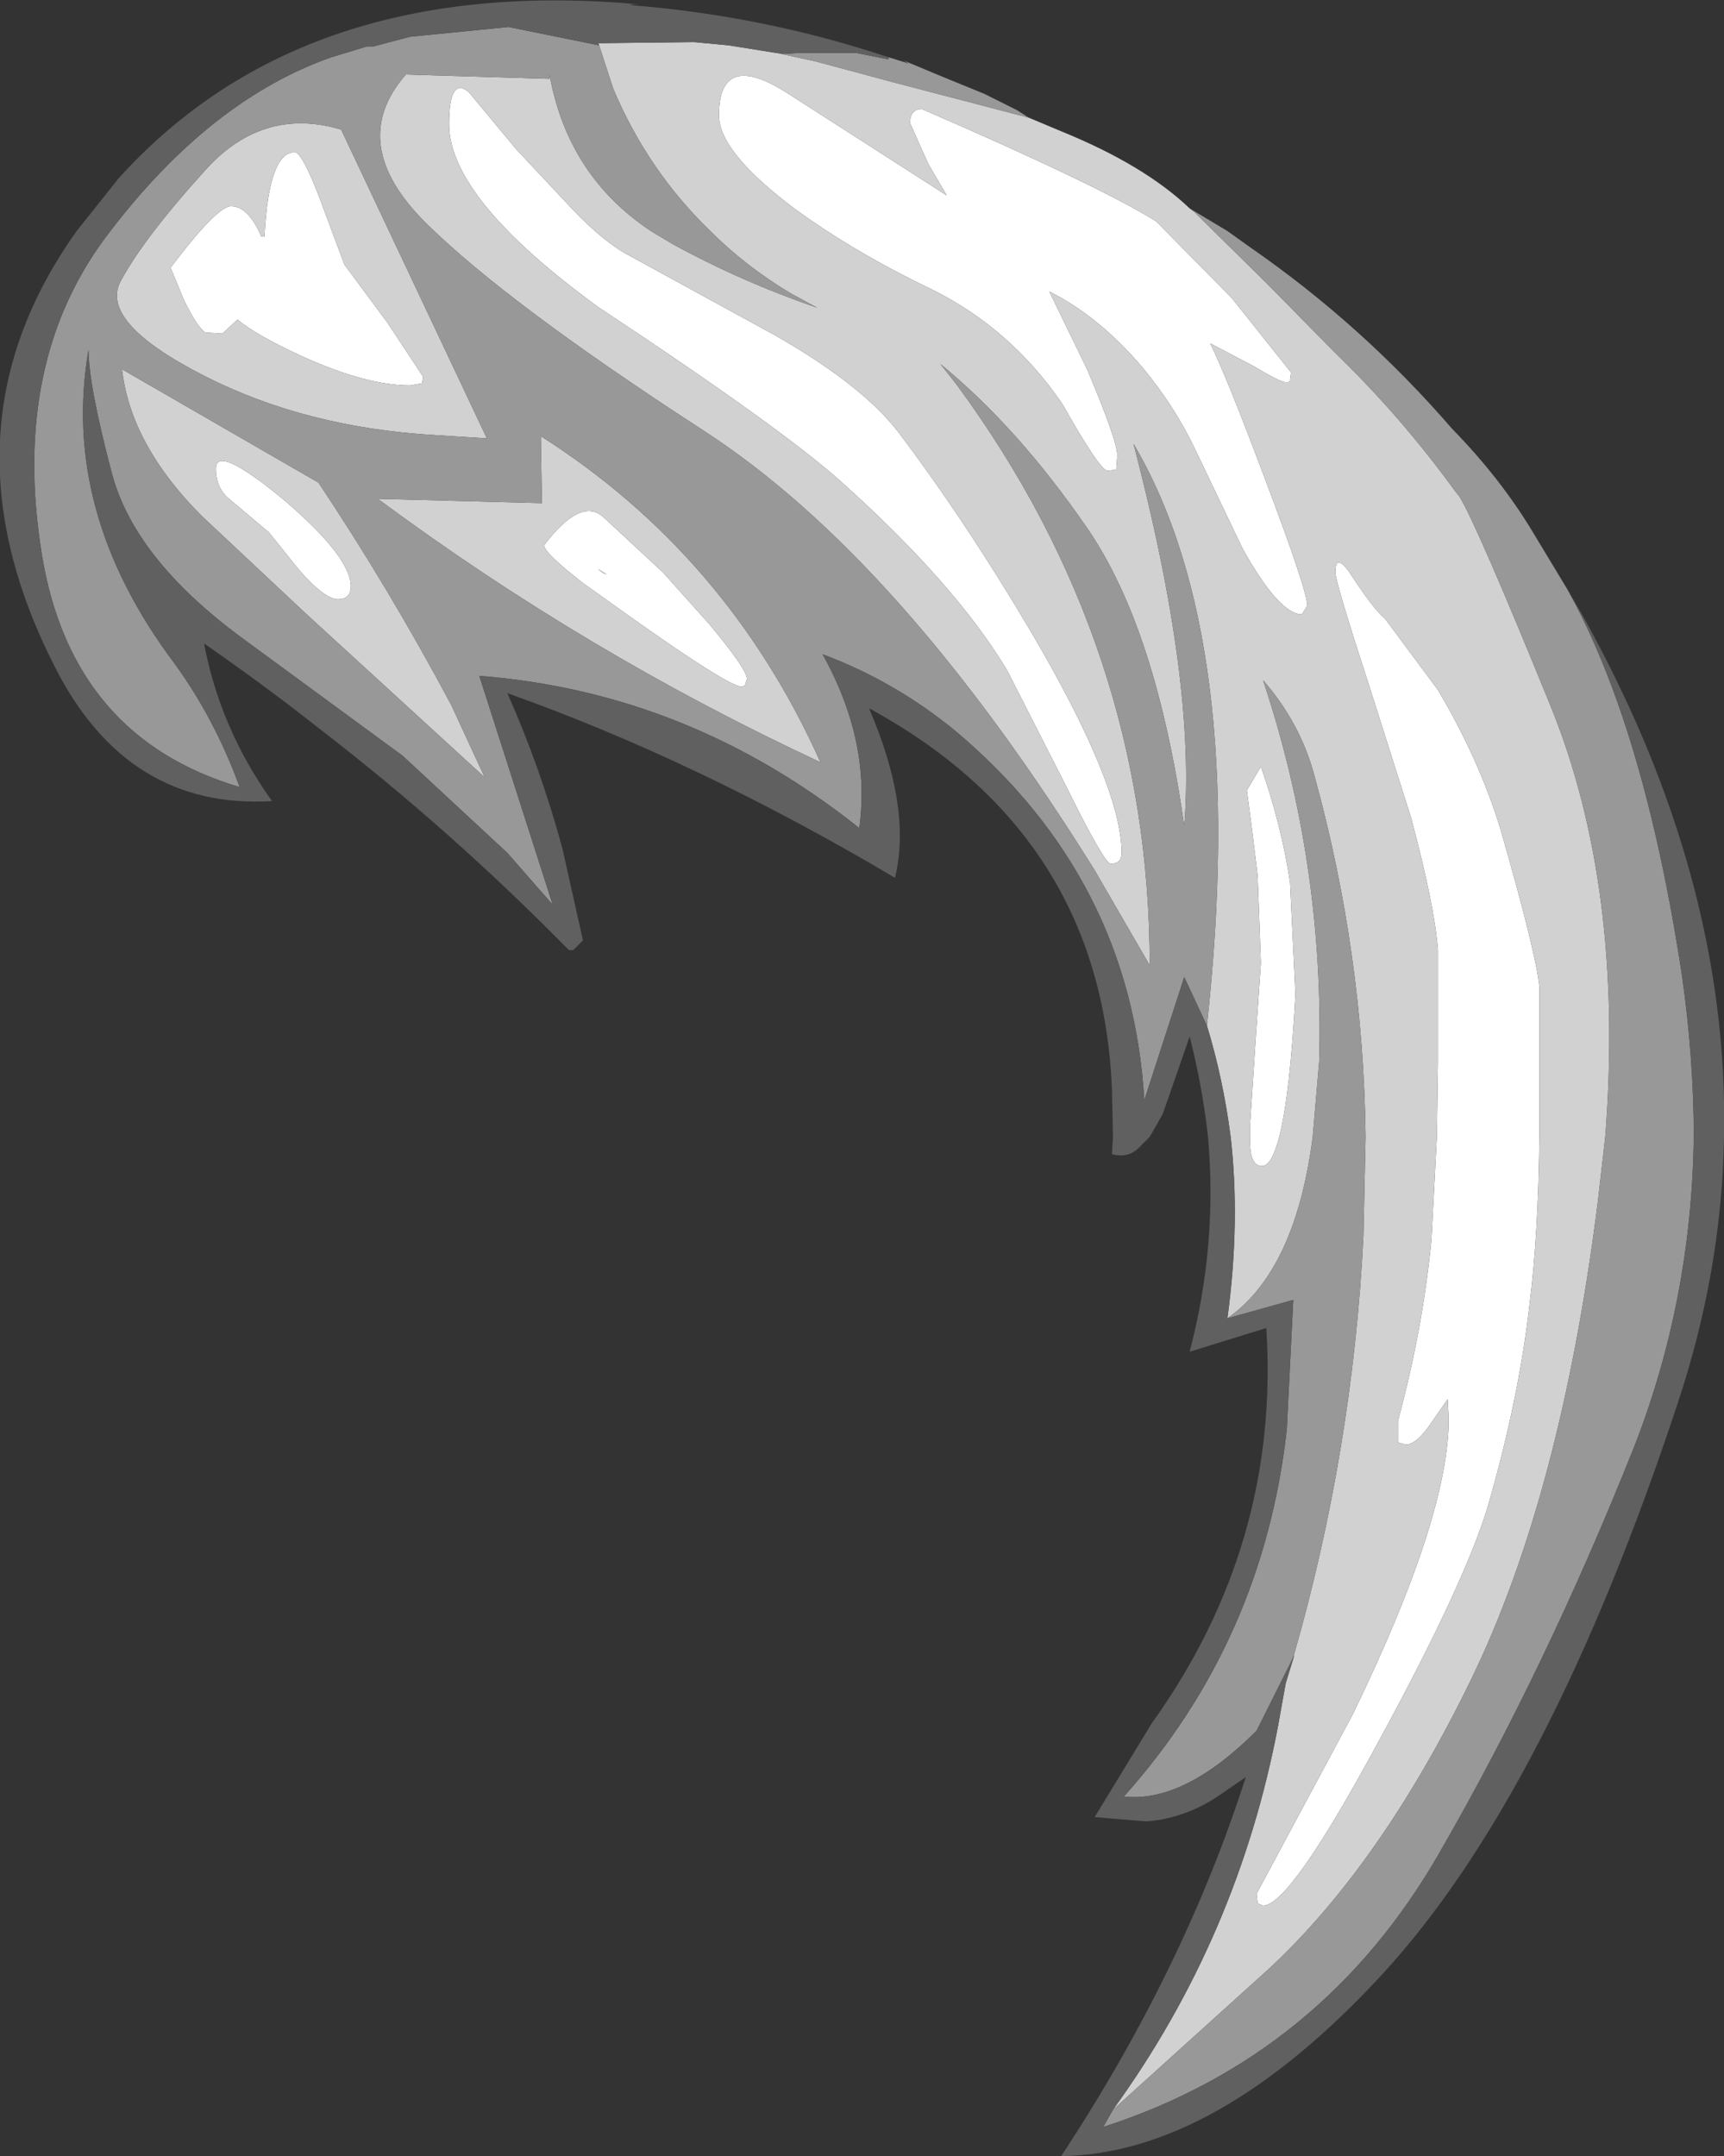 <?xml version="1.0" encoding="UTF-8" standalone="no"?>
<svg xmlns:ffdec="https://www.free-decompiler.com/flash" xmlns:xlink="http://www.w3.org/1999/xlink" ffdec:objectType="shape" height="99.85px" width="79.85px" xmlns="http://www.w3.org/2000/svg">
  <rect width="100%" height="100%" fill="#333333" stroke="none"/>
  <g transform="matrix(1.0, 0.0, 0.0, 1.0, 58.25, 49.8)">
    <path d="M-14.4 -40.75 L-15.25 -42.2 -16.1 -44.1 Q-16.1 -44.75 -15.55 -44.75 -7.35 -41.2 -4.7 -39.55 L-1.2 -36.0 1.55 -32.55 1.5 -32.2 Q1.55 -32.1 1.3 -32.1 1.05 -32.1 -0.2 -32.85 L-2.2 -33.9 Q-1.45 -32.4 0.35 -27.6 2.3 -22.45 2.3 -21.75 L2.05 -21.35 Q1.0 -21.35 -0.7 -24.4 L-2.9 -29.0 Q-3.85 -31.0 -5.35 -32.8 -7.35 -35.15 -9.65 -36.3 L-7.9 -32.7 Q-6.5 -29.4 -6.5 -28.7 L-6.55 -28.05 -6.95 -28.0 Q-7.3 -28.0 -9.05 -31.1 -11.45 -34.6 -15.1 -36.4 -18.65 -38.1 -21.4 -40.1 -24.95 -42.75 -24.95 -44.45 -24.95 -47.5 -21.8 -45.5 L-14.4 -40.75 M13.05 1.5 L13.05 2.85 Q13.0 7.35 12.6 10.55 12.1 15.0 10.65 20.0 9.55 23.6 5.6 30.85 1.5 38.45 0.25 38.45 L0.0 38.35 -0.05 37.9 4.4 29.6 Q8.85 20.45 8.85 15.9 L8.8 15.0 8.0 16.15 Q7.35 17.1 6.85 17.1 L6.5 17.0 6.5 16.0 Q7.65 11.75 8.05 7.6 L8.3 2.85 8.35 -0.55 8.35 -5.8 Q8.2 -7.85 7.1 -11.95 L5.1 -18.25 Q3.6 -22.85 3.6 -23.3 3.6 -24.2 4.25 -23.3 5.35 -21.6 5.9 -21.15 L8.35 -17.85 Q10.25 -14.65 11.25 -11.4 12.9 -5.65 13.05 -4.1 L13.05 1.5 M0.15 -14.3 Q1.1 -11.6 1.5 -8.95 L1.75 -3.75 Q1.5 0.9 1.0 2.85 0.65 4.2 0.2 4.2 -0.4 4.2 -0.35 2.85 L-0.35 2.25 -0.1 -1.55 0.15 -5.2 0.0 -9.25 -0.25 -11.3 -0.5 -13.2 0.15 -14.3 M-44.6 -42.75 Q-44.25 -42.75 -43.4 -40.5 L-42.3 -37.55 -40.3 -34.85 -38.65 -32.35 -38.7 -32.05 -39.25 -31.95 Q-41.25 -31.95 -44.15 -33.25 -46.35 -34.25 -47.25 -35.0 L-47.95 -34.35 -48.75 -34.4 Q-49.15 -34.7 -49.75 -35.95 L-50.35 -37.4 Q-48.2 -40.25 -47.55 -40.25 -46.75 -40.25 -46.15 -38.85 L-46.0 -38.85 Q-45.8 -42.75 -44.6 -42.75 M-42.0 -22.65 Q-42.0 -22.05 -42.6 -22.05 -43.2 -22.05 -44.35 -23.35 L-45.8 -25.15 -47.7 -26.75 Q-48.25 -27.25 -48.25 -28.1 -48.25 -29.25 -45.1 -26.65 -42.0 -24.0 -42.0 -22.65 M-6.3 -10.3 Q-6.3 -9.8 -6.8 -9.8 -7.1 -9.8 -8.85 -13.35 L-11.6 -18.75 Q-14.0 -22.75 -19.3 -27.5 -22.1 -30.0 -30.5 -35.55 -37.45 -40.6 -37.45 -44.05 -37.45 -46.25 -36.55 -45.55 L-34.35 -42.9 -32.1 -40.5 Q-30.6 -38.85 -29.35 -38.1 L-22.4 -34.3 Q-18.35 -32.0 -16.65 -29.8 -13.55 -25.7 -10.5 -20.55 -6.3 -13.4 -6.3 -10.3 M-30.5 -23.4 L-30.3 -23.25 -30.15 -23.2 -30.55 -23.45 -30.5 -23.4 M-23.65 -18.35 L-23.75 -18.05 -23.9 -18.0 Q-24.5 -18.0 -29.15 -21.3 L-31.25 -22.8 Q-33.05 -24.2 -33.05 -24.55 -31.35 -26.8 -30.3 -25.85 L-27.55 -23.3 -25.4 -20.9 Q-23.65 -18.8 -23.65 -18.35" fill="#ffffff" fill-rule="evenodd" stroke="none"/>
    <path d="M-3.15 -40.15 L-2.95 -40.0 0.45 -36.65 3.6 -33.45 Q6.65 -30.5 9.15 -27.05 L9.35 -26.8 Q10.15 -25.5 13.55 -17.15 17.0 -8.7 16.1 2.85 L15.75 5.9 Q14.05 19.4 9.9 27.95 5.75 36.5 0.55 41.35 L-6.7 47.9 Q-0.9 39.9 0.95 30.1 L1.3 28.15 1.7 26.85 1.65 26.95 Q4.4 17.4 4.9 7.45 L5.0 2.85 Q4.9 -5.6 2.65 -13.8 2.0 -16.3 0.25 -18.3 3.1 -9.75 2.85 -0.65 L2.55 2.85 Q1.75 9.05 -1.4 11.25 -0.8 6.8 -1.25 2.85 -1.6 0.15 -2.35 -2.3 -0.4 -20.15 -5.75 -29.25 -2.85 -18.2 -3.4 -11.55 -4.7 -20.7 -7.9 -25.35 -11.1 -30.0 -14.7 -32.95 L-13.95 -32.0 Q-5.0 -19.85 -5.0 -5.1 L-7.55 -9.5 Q-16.55 -23.95 -25.65 -29.85 -34.75 -35.75 -38.5 -39.45 -42.25 -43.15 -39.45 -46.35 L-32.8 -46.15 -32.8 -46.35 Q-31.95 -41.65 -28.1 -39.1 L-27.1 -38.5 Q-23.9 -36.75 -20.4 -35.55 L-21.6 -36.2 Q-23.7 -37.45 -25.35 -39.1 -28.25 -41.9 -29.85 -45.7 L-30.5 -47.7 -30.55 -47.8 -26.1 -47.85 -24.5 -47.7 -22.0 -47.3 -22.05 -47.3 -20.45 -46.95 -17.65 -46.2 -17.1 -46.05 -10.6 -44.35 -9.05 -43.7 Q-5.25 -42.15 -3.15 -40.15 M-14.4 -40.75 L-21.8 -45.5 Q-24.95 -47.5 -24.95 -44.45 -24.95 -42.75 -21.4 -40.1 -18.65 -38.1 -15.1 -36.4 -11.45 -34.6 -9.05 -31.1 -7.3 -28.0 -6.95 -28.0 L-6.55 -28.05 -6.5 -28.7 Q-6.5 -29.4 -7.9 -32.7 L-9.65 -36.3 Q-7.35 -35.15 -5.35 -32.8 -3.85 -31.0 -2.9 -29.0 L-0.7 -24.4 Q1.0 -21.35 2.05 -21.35 L2.3 -21.75 Q2.3 -22.45 0.35 -27.6 -1.45 -32.4 -2.2 -33.9 L-0.2 -32.85 Q1.05 -32.1 1.3 -32.1 1.55 -32.1 1.5 -32.2 L1.55 -32.55 -1.2 -36.0 -4.7 -39.55 Q-7.35 -41.2 -15.55 -44.75 -16.1 -44.75 -16.1 -44.1 L-15.25 -42.2 -14.4 -40.75 M0.15 -14.3 L-0.5 -13.2 -0.25 -11.3 0.0 -9.25 0.15 -5.2 -0.1 -1.55 -0.35 2.25 -0.35 2.85 Q-0.4 4.2 0.2 4.2 0.65 4.2 1.0 2.85 1.5 0.9 1.75 -3.75 L1.5 -8.95 Q1.1 -11.6 0.15 -14.3 M13.05 1.5 L13.05 -4.1 Q12.9 -5.65 11.25 -11.4 10.25 -14.65 8.35 -17.85 L5.9 -21.15 Q5.35 -21.6 4.25 -23.3 3.6 -24.2 3.6 -23.3 3.6 -22.85 5.1 -18.25 L7.1 -11.95 Q8.2 -7.85 8.35 -5.8 L8.35 -0.55 8.3 2.85 8.05 7.6 Q7.65 11.75 6.5 16.0 L6.5 17.0 6.85 17.1 Q7.35 17.1 8.0 16.15 L8.8 15.0 8.85 15.9 Q8.85 20.45 4.4 29.6 L-0.05 37.9 0.0 38.35 0.25 38.45 Q1.5 38.45 5.6 30.85 9.55 23.6 10.65 20.0 12.1 15.0 12.6 10.55 13.0 7.35 13.05 2.85 L13.05 1.5 M-44.6 -42.75 Q-45.8 -42.75 -46.0 -38.85 L-46.15 -38.85 Q-46.75 -40.25 -47.55 -40.25 -48.2 -40.25 -50.35 -37.4 L-49.75 -35.95 Q-49.15 -34.7 -48.75 -34.4 L-47.95 -34.35 -47.25 -35.0 Q-46.35 -34.25 -44.15 -33.25 -41.25 -31.95 -39.25 -31.95 L-38.7 -32.05 -38.65 -32.35 -40.3 -34.85 -42.3 -37.55 -43.4 -40.5 Q-44.25 -42.75 -44.6 -42.75 M-48.8 -32.4 Q-53.7 -34.9 -52.65 -36.8 -51.6 -38.75 -48.85 -41.8 -46.15 -44.9 -42.45 -43.8 L-35.7 -29.5 -38.1 -29.65 Q-44.1 -30.0 -48.8 -32.4 M-42.0 -22.65 Q-42.0 -24.0 -45.1 -26.65 -48.25 -29.25 -48.25 -28.1 -48.25 -27.25 -47.7 -26.75 L-45.8 -25.15 -44.35 -23.35 Q-43.2 -22.05 -42.6 -22.05 -42.0 -22.05 -42.0 -22.65 M-48.9 -25.9 Q-52.2 -29.2 -52.6 -32.7 L-43.5 -27.45 Q-40.2 -22.5 -37.35 -17.15 L-35.8 -13.8 -44.1 -21.4 -48.9 -25.9 M-6.3 -10.3 Q-6.3 -13.4 -10.5 -20.55 -13.55 -25.7 -16.65 -29.8 -18.35 -32.0 -22.4 -34.3 L-29.35 -38.1 Q-30.6 -38.85 -32.1 -40.5 L-34.35 -42.9 -36.55 -45.55 Q-37.45 -46.25 -37.45 -44.05 -37.45 -40.6 -30.5 -35.55 -22.1 -30.0 -19.3 -27.5 -14.0 -22.75 -11.6 -18.75 L-8.85 -13.35 Q-7.1 -9.8 -6.8 -9.8 -6.3 -9.8 -6.3 -10.3 M-33.15 -26.5 L-33.2 -29.6 Q-24.55 -24.1 -20.25 -14.5 -31.1 -19.55 -40.75 -26.7 L-33.15 -26.5 M-23.65 -18.35 Q-23.65 -18.8 -25.4 -20.9 L-27.55 -23.3 -30.3 -25.85 Q-31.35 -26.8 -33.05 -24.55 -33.05 -24.2 -31.25 -22.8 L-29.15 -21.3 Q-24.5 -18.0 -23.9 -18.0 L-23.75 -18.05 -23.65 -18.35 M-30.5 -23.4 L-30.55 -23.45 -30.15 -23.2 -30.3 -23.25 -30.5 -23.4" fill="#d1d1d1" fill-rule="evenodd" stroke="none"/>
    <path d="M-3.15 -40.15 L-1.4 -39.1 -0.35 -38.35 Q4.85 -34.75 9.0 -29.95 11.25 -27.65 12.75 -25.15 L14.35 -22.5 Q17.9 -16.15 19.65 -4.65 20.2 -0.8 20.2 2.85 20.1 10.45 17.4 17.3 13.35 27.45 8.45 35.95 3.05 45.4 -7.15 48.7 L-6.7 47.9 0.55 41.35 Q5.75 36.5 9.9 27.95 14.05 19.4 15.75 5.9 L16.1 2.85 Q17.0 -8.7 13.55 -17.15 10.15 -25.5 9.35 -26.8 L9.15 -27.05 Q6.65 -30.5 3.6 -33.45 L0.45 -36.65 -2.95 -40.0 -3.15 -40.15 M-17.1 -47.15 L-16.45 -46.95 -16.15 -46.85 -16.4 -47.0 -14.85 -46.35 -12.65 -45.45 -11.45 -44.85 -11.15 -44.7 -10.6 -44.35 -17.1 -46.05 -17.65 -46.2 -20.45 -46.95 -22.05 -47.3 -22.0 -47.3 -21.25 -47.35 -18.6 -47.35 -17.1 -47.05 -17.1 -47.15 M-1.4 11.25 Q1.75 9.05 2.55 2.85 L2.85 -0.65 Q3.1 -9.75 0.25 -18.3 2.0 -16.3 2.65 -13.8 4.9 -5.6 5.0 2.85 L4.9 7.45 Q4.4 17.4 1.65 26.95 L-0.05 30.35 Q-3.4 33.7 -6.2 33.4 0.25 26.2 1.35 16.4 L1.65 10.4 -1.4 11.25 M-2.35 -2.3 L-3.4 -4.55 -5.25 1.15 Q-5.85 -9.1 -14.0 -15.95 -16.8 -18.25 -20.15 -19.5 -17.9 -15.45 -18.45 -11.45 -26.35 -17.75 -36.05 -18.5 L-32.65 -7.9 -34.75 -10.3 -39.6 -14.8 -47.1 -20.3 Q-52.1 -24.0 -53.1 -28.0 -54.15 -32.0 -54.15 -33.6 -55.45 -26.1 -50.15 -19.05 -48.3 -16.5 -47.15 -13.35 -54.9 -15.65 -56.3 -24.05 -57.8 -33.15 -53.1 -39.15 -48.45 -45.2 -42.9 -47.15 L-41.25 -47.65 -40.95 -47.65 -39.25 -48.1 -34.7 -48.55 -30.5 -47.7 -29.85 -45.7 Q-28.25 -41.9 -25.35 -39.1 -23.7 -37.45 -21.6 -36.2 L-20.4 -35.55 Q-23.9 -36.75 -27.1 -38.5 L-28.1 -39.1 Q-31.95 -41.65 -32.8 -46.35 L-32.8 -46.15 -39.45 -46.35 Q-42.25 -43.15 -38.5 -39.45 -34.75 -35.75 -25.65 -29.85 -16.55 -23.95 -7.55 -9.5 L-5.0 -5.1 Q-5.0 -19.85 -13.95 -32.0 L-14.7 -32.95 Q-11.1 -30.0 -7.9 -25.35 -4.7 -20.7 -3.4 -11.55 -2.85 -18.2 -5.75 -29.25 -0.4 -20.15 -2.35 -2.3 M-48.8 -32.4 Q-44.1 -30.0 -38.1 -29.65 L-35.7 -29.5 -42.45 -43.8 Q-46.15 -44.9 -48.85 -41.8 -51.6 -38.75 -52.65 -36.8 -53.7 -34.9 -48.8 -32.4 M-48.9 -25.9 L-44.1 -21.4 -35.8 -13.8 -37.35 -17.15 Q-40.2 -22.5 -43.5 -27.45 L-52.6 -32.7 Q-52.2 -29.2 -48.9 -25.9 M-33.15 -26.5 L-40.75 -26.7 Q-31.1 -19.55 -20.25 -14.5 -24.55 -24.1 -33.2 -29.6 L-33.15 -26.5" fill="#989898" fill-rule="evenodd" stroke="none"/>
    <path d="M-6.7 47.9 L-7.15 48.7 Q3.05 45.4 8.45 35.95 13.35 27.45 17.4 17.3 20.1 10.45 20.2 2.85 20.2 -0.8 19.65 -4.65 17.9 -16.15 14.35 -22.5 L15.05 -21.3 Q21.85 -9.1 21.6 2.85 21.5 9.05 19.45 15.2 13.5 33.2 5.8 41.6 -1.9 49.95 -9.1 50.05 -3.4 41.4 -0.55 32.5 L-1.5 33.15 Q-3.2 34.4 -5.15 34.55 L-7.55 34.35 -4.9 30.0 Q1.05 21.7 0.4 11.7 L-3.15 12.8 Q-1.85 7.85 -2.3 2.85 -2.55 0.55 -3.15 -1.8 L-3.65 -0.35 -4.4 1.8 -5.0 2.85 -5.5 3.35 Q-6.0 3.85 -6.75 3.65 L-6.7 2.85 -6.75 0.6 Q-7.25 -11.15 -18.0 -17.0 -16.0 -12.35 -16.8 -9.15 -25.9 -14.55 -34.75 -17.7 -33.2 -14.2 -32.2 -10.5 L-31.25 -6.25 -31.7 -5.8 -31.9 -5.8 Q-37.35 -11.35 -43.45 -16.05 -46.05 -18.1 -48.8 -20.0 -48.05 -16.05 -45.65 -12.7 -52.35 -12.3 -55.7 -18.9 -61.3 -29.85 -54.7 -39.1 L-52.75 -41.55 Q-44.2 -51.0 -28.65 -49.6 L-29.1 -49.6 -28.9 -49.55 Q-22.8 -49.05 -17.1 -47.15 L-17.1 -47.05 -18.6 -47.35 -21.25 -47.35 -22.0 -47.3 -24.5 -47.7 -26.1 -47.85 -30.55 -47.8 -30.5 -47.7 -34.7 -48.55 -39.25 -48.1 -40.95 -47.65 -41.25 -47.65 -42.9 -47.15 Q-48.45 -45.2 -53.1 -39.15 -57.8 -33.15 -56.3 -24.05 -54.9 -15.65 -47.15 -13.35 -48.3 -16.5 -50.15 -19.05 -55.45 -26.1 -54.15 -33.6 -54.15 -32.0 -53.1 -28.0 -52.1 -24.0 -47.1 -20.3 L-39.6 -14.8 -34.75 -10.3 -32.65 -7.9 -36.05 -18.5 Q-26.35 -17.75 -18.45 -11.45 -17.9 -15.45 -20.15 -19.5 -16.8 -18.25 -14.0 -15.95 -5.85 -9.1 -5.25 1.15 L-3.4 -4.55 -2.35 -2.3 Q-1.6 0.15 -1.25 2.85 -0.8 6.8 -1.4 11.25 L1.65 10.4 1.35 16.4 Q0.25 26.2 -6.2 33.4 -3.4 33.7 -0.05 30.35 L1.65 26.95 1.7 26.85 1.3 28.15 0.95 30.1 Q-0.9 39.9 -6.7 47.9" fill="#606060" fill-rule="evenodd" stroke="none"/>
  </g>
</svg>

